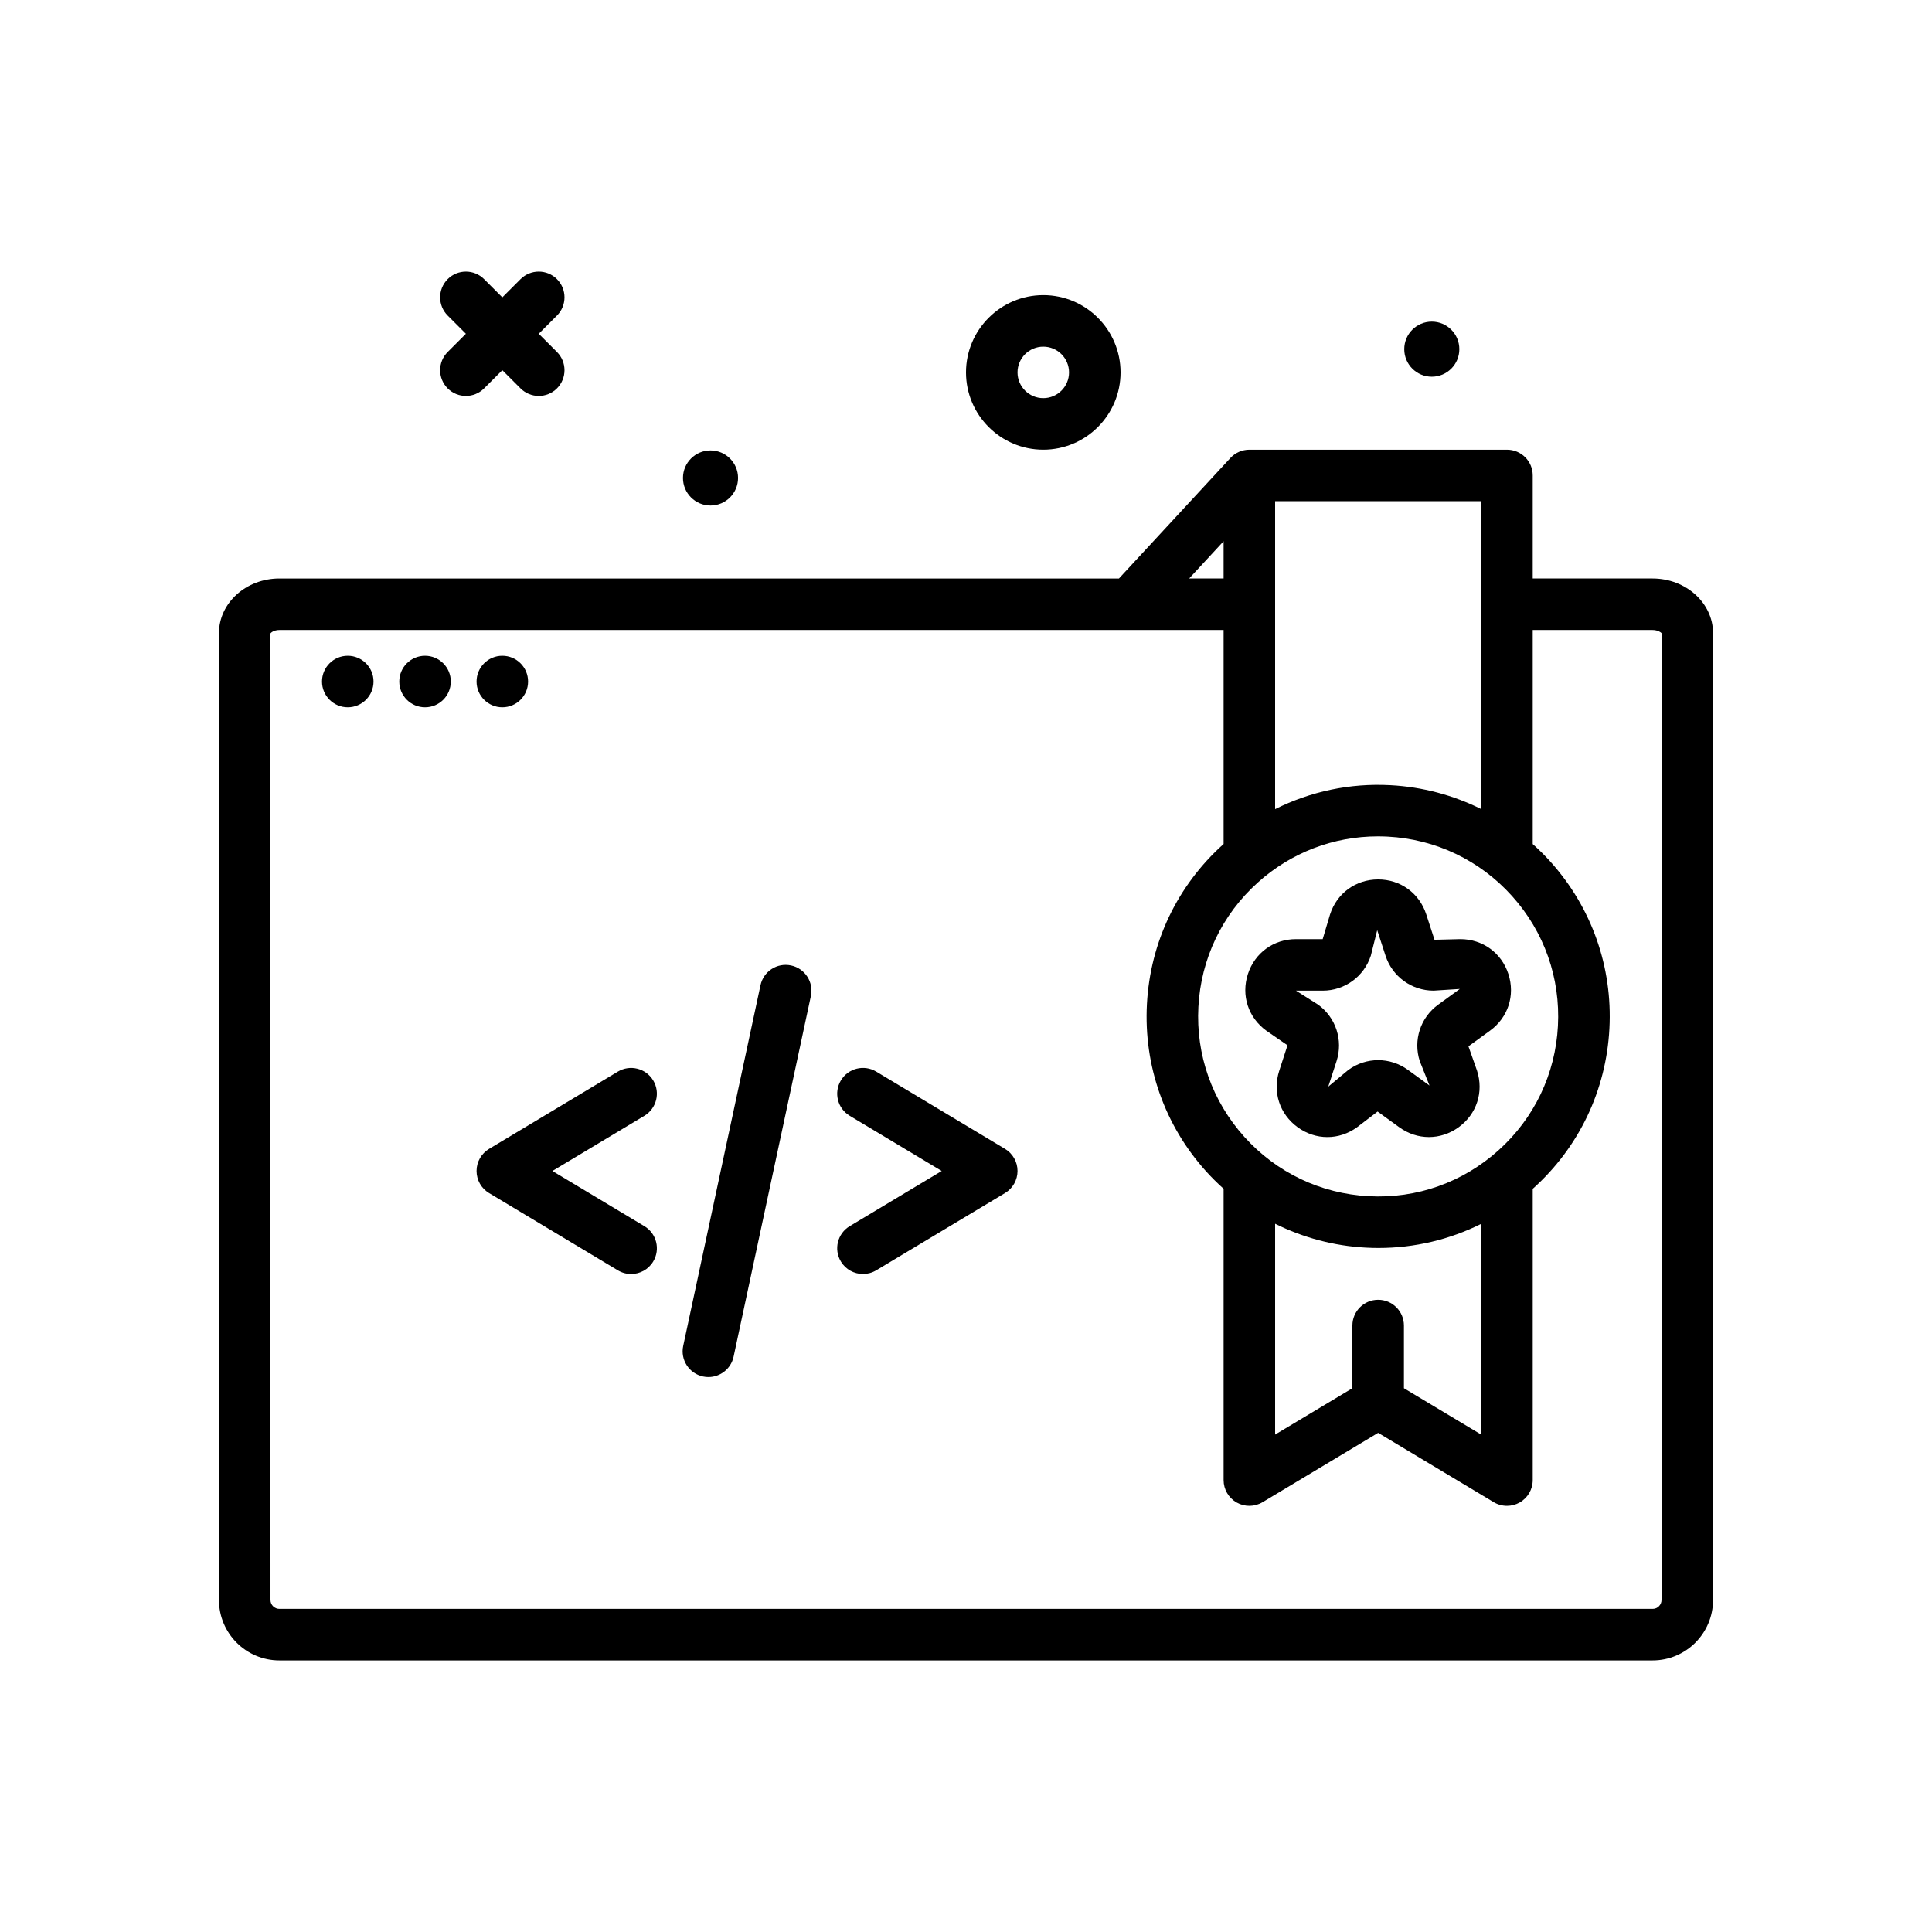 <svg id="certificate" enable-background="new 0 0 300 300" height="512" viewBox="0 0 300 300" width="512" xmlns="http://www.w3.org/2000/svg"><g><path d="m222.328 58.496c2.362 0 4.277-1.915 4.277-4.276s-1.915-4.277-4.277-4.277-4.276 1.915-4.276 4.277 1.915 4.276 4.276 4.276z"/><path d="m256.617 89.828h-18.617v-16c0-2.209-1.789-4-4-4h-40c-1.113 0-2.18.465-2.938 1.283l-17.312 18.717h-130.369c-5.172 0-9.381 3.807-9.381 8.484v150.135c0 5.172 4.209 9.381 9.381 9.381h213.236c5.172 0 9.383-4.209 9.383-9.381v-150.135c0-4.677-4.211-8.484-9.383-8.484zm-42.617 112c-2.211 0-4 1.791-4 4v9.735l-12 7.2v-32.741c4.342 2.159 9.11 3.446 14.098 3.71.652.035 1.301.053 1.949.053 5.603 0 11.034-1.294 15.953-3.747v32.726l-12-7.2v-9.735c0-2.21-1.789-4.001-4-4.001zm18.691-23.213c-5.555 4.994-12.699 7.533-20.172 7.129-7.457-.395-14.312-3.67-19.305-9.223s-7.527-12.717-7.129-20.174c.395-7.457 3.668-14.312 9.223-19.307 5.176-4.654 11.75-7.168 18.656-7.168.504 0 1.008.012 1.516.039 7.457.395 14.312 3.67 19.305 9.223s7.527 12.717 7.129 20.174c-.394 7.458-3.668 14.313-9.223 19.307zm-2.691-52.981c-4.342-2.159-9.11-3.446-14.098-3.71-6.289-.341-12.41.978-17.902 3.721v-47.817h32zm-40-41.59v5.784h-5.35zm68 164.403c0 .762-.621 1.381-1.383 1.381h-213.236c-.762 0-1.381-.619-1.381-1.381l-.012-150.066c.072-.164.572-.553 1.393-.553h146.619v33.231c-.014.012-.029.022-.043.035-7.141 6.422-11.355 15.24-11.863 24.832-.508 9.59 2.75 18.805 9.172 25.945.867.964 1.784 1.864 2.734 2.719v45.238c0 1.441.773 2.771 2.027 3.48 1.254.711 2.793.695 4.031-.051l17.942-10.765 17.941 10.766c.633.381 1.348.57 2.059.57.68 0 1.359-.172 1.973-.52 1.254-.709 2.027-2.039 2.027-3.48v-45.23c.014-.012.029-.023.043-.035 7.141-6.422 11.355-15.24 11.863-24.832.508-9.59-2.75-18.805-9.172-25.945-.867-.964-1.784-1.864-2.734-2.719v-33.239h18.617c.82 0 1.324.389 1.383.484z"/><circle cx="54" cy="105.828" r="4"/><circle cx="66" cy="105.828" r="4"/><circle cx="78" cy="105.828" r="4"/><path d="m69.516 60.312c.781.781 1.805 1.172 2.828 1.172s2.047-.391 2.828-1.172l2.828-2.828 2.828 2.828c.781.781 1.805 1.172 2.828 1.172s2.047-.391 2.828-1.172c1.562-1.562 1.562-4.094 0-5.656l-2.828-2.828 2.828-2.828c1.562-1.562 1.562-4.094 0-5.656s-4.094-1.562-5.656 0l-2.828 2.828-2.828-2.828c-1.562-1.562-4.094-1.562-5.656 0s-1.562 4.094 0 5.656l2.828 2.828-2.828 2.828c-1.563 1.563-1.563 4.094 0 5.656z"/><path d="m162 69.828c6.617 0 12-5.383 12-12s-5.383-12-12-12-12 5.383-12 12 5.383 12 12 12zm0-16c2.207 0 4 1.795 4 4s-1.793 4-4 4-4-1.795-4-4 1.793-4 4-4z"/><path d="m110.328 78.496c2.362 0 4.277-1.915 4.277-4.276s-1.915-4.277-4.277-4.277-4.276 1.915-4.276 4.277 1.915 4.276 4.276 4.276z"/><path d="m226.758 145.828-4.008.1-1.281-3.941c-1.07-3.297-4.004-5.428-7.469-5.428-3.469 0-6.398 2.131-7.469 5.428l-1.145 3.842h-4.145c-3.465 0-6.398 2.129-7.469 5.426s.047 6.744 2.852 8.781l3.301 2.275-1.281 3.945c-1.07 3.297.051 6.744 2.855 8.781 1.402 1.018 3.008 1.527 4.613 1.527 1.609 0 3.215-.51 4.617-1.529l3.184-2.436 3.355 2.434c2.797 2.033 6.418 2.041 9.23.004 2.805-2.037 3.926-5.484 2.855-8.783l-1.332-3.781 3.352-2.438c2.805-2.037 3.922-5.484 2.852-8.781s-4.002-5.426-7.467-5.426zm-3.434 10.172c-2.766 2.006-3.914 5.535-2.859 8.783l1.508 3.779-3.355-2.436c-2.766-2.008-6.469-2.008-9.234 0l-3.129 2.6 1.281-3.943c1.055-3.248-.094-6.777-2.855-8.779l-3.438-2.176h4.145c3.406 0 6.41-2.178 7.473-5.428l.992-3.967.008.023v.002l1.285 3.949c1.059 3.242 4.062 5.42 7.469 5.42l4.059-.262z"/><path d="m122.838 149.916c-2.17-.467-4.285.916-4.75 3.074l-12 56c-.463 2.16.914 4.287 3.074 4.75.283.061.564.088.842.088 1.846 0 3.506-1.285 3.908-3.162l12-56c.463-2.16-.914-4.287-3.074-4.75z"/><path d="m101.43 167.77c-1.139-1.893-3.596-2.506-5.488-1.371l-20 12c-1.205.723-1.941 2.025-1.941 3.43s.736 2.707 1.941 3.43l20 12c.645.387 1.354.57 2.055.57 1.359 0 2.684-.691 3.434-1.941 1.137-1.895.523-4.352-1.371-5.488l-14.283-8.57 14.283-8.57c1.893-1.139 2.506-3.596 1.37-5.49z"/><path d="m156.059 178.398-20-12c-1.898-1.141-4.352-.52-5.488 1.371-1.137 1.895-.523 4.352 1.371 5.488l14.285 8.57-14.285 8.57c-1.895 1.137-2.508 3.594-1.371 5.488.75 1.25 2.074 1.941 3.434 1.941.699 0 1.41-.184 2.055-.57l20-12c1.203-.723 1.941-2.025 1.941-3.43s-.739-2.705-1.942-3.428z"/></g></svg>